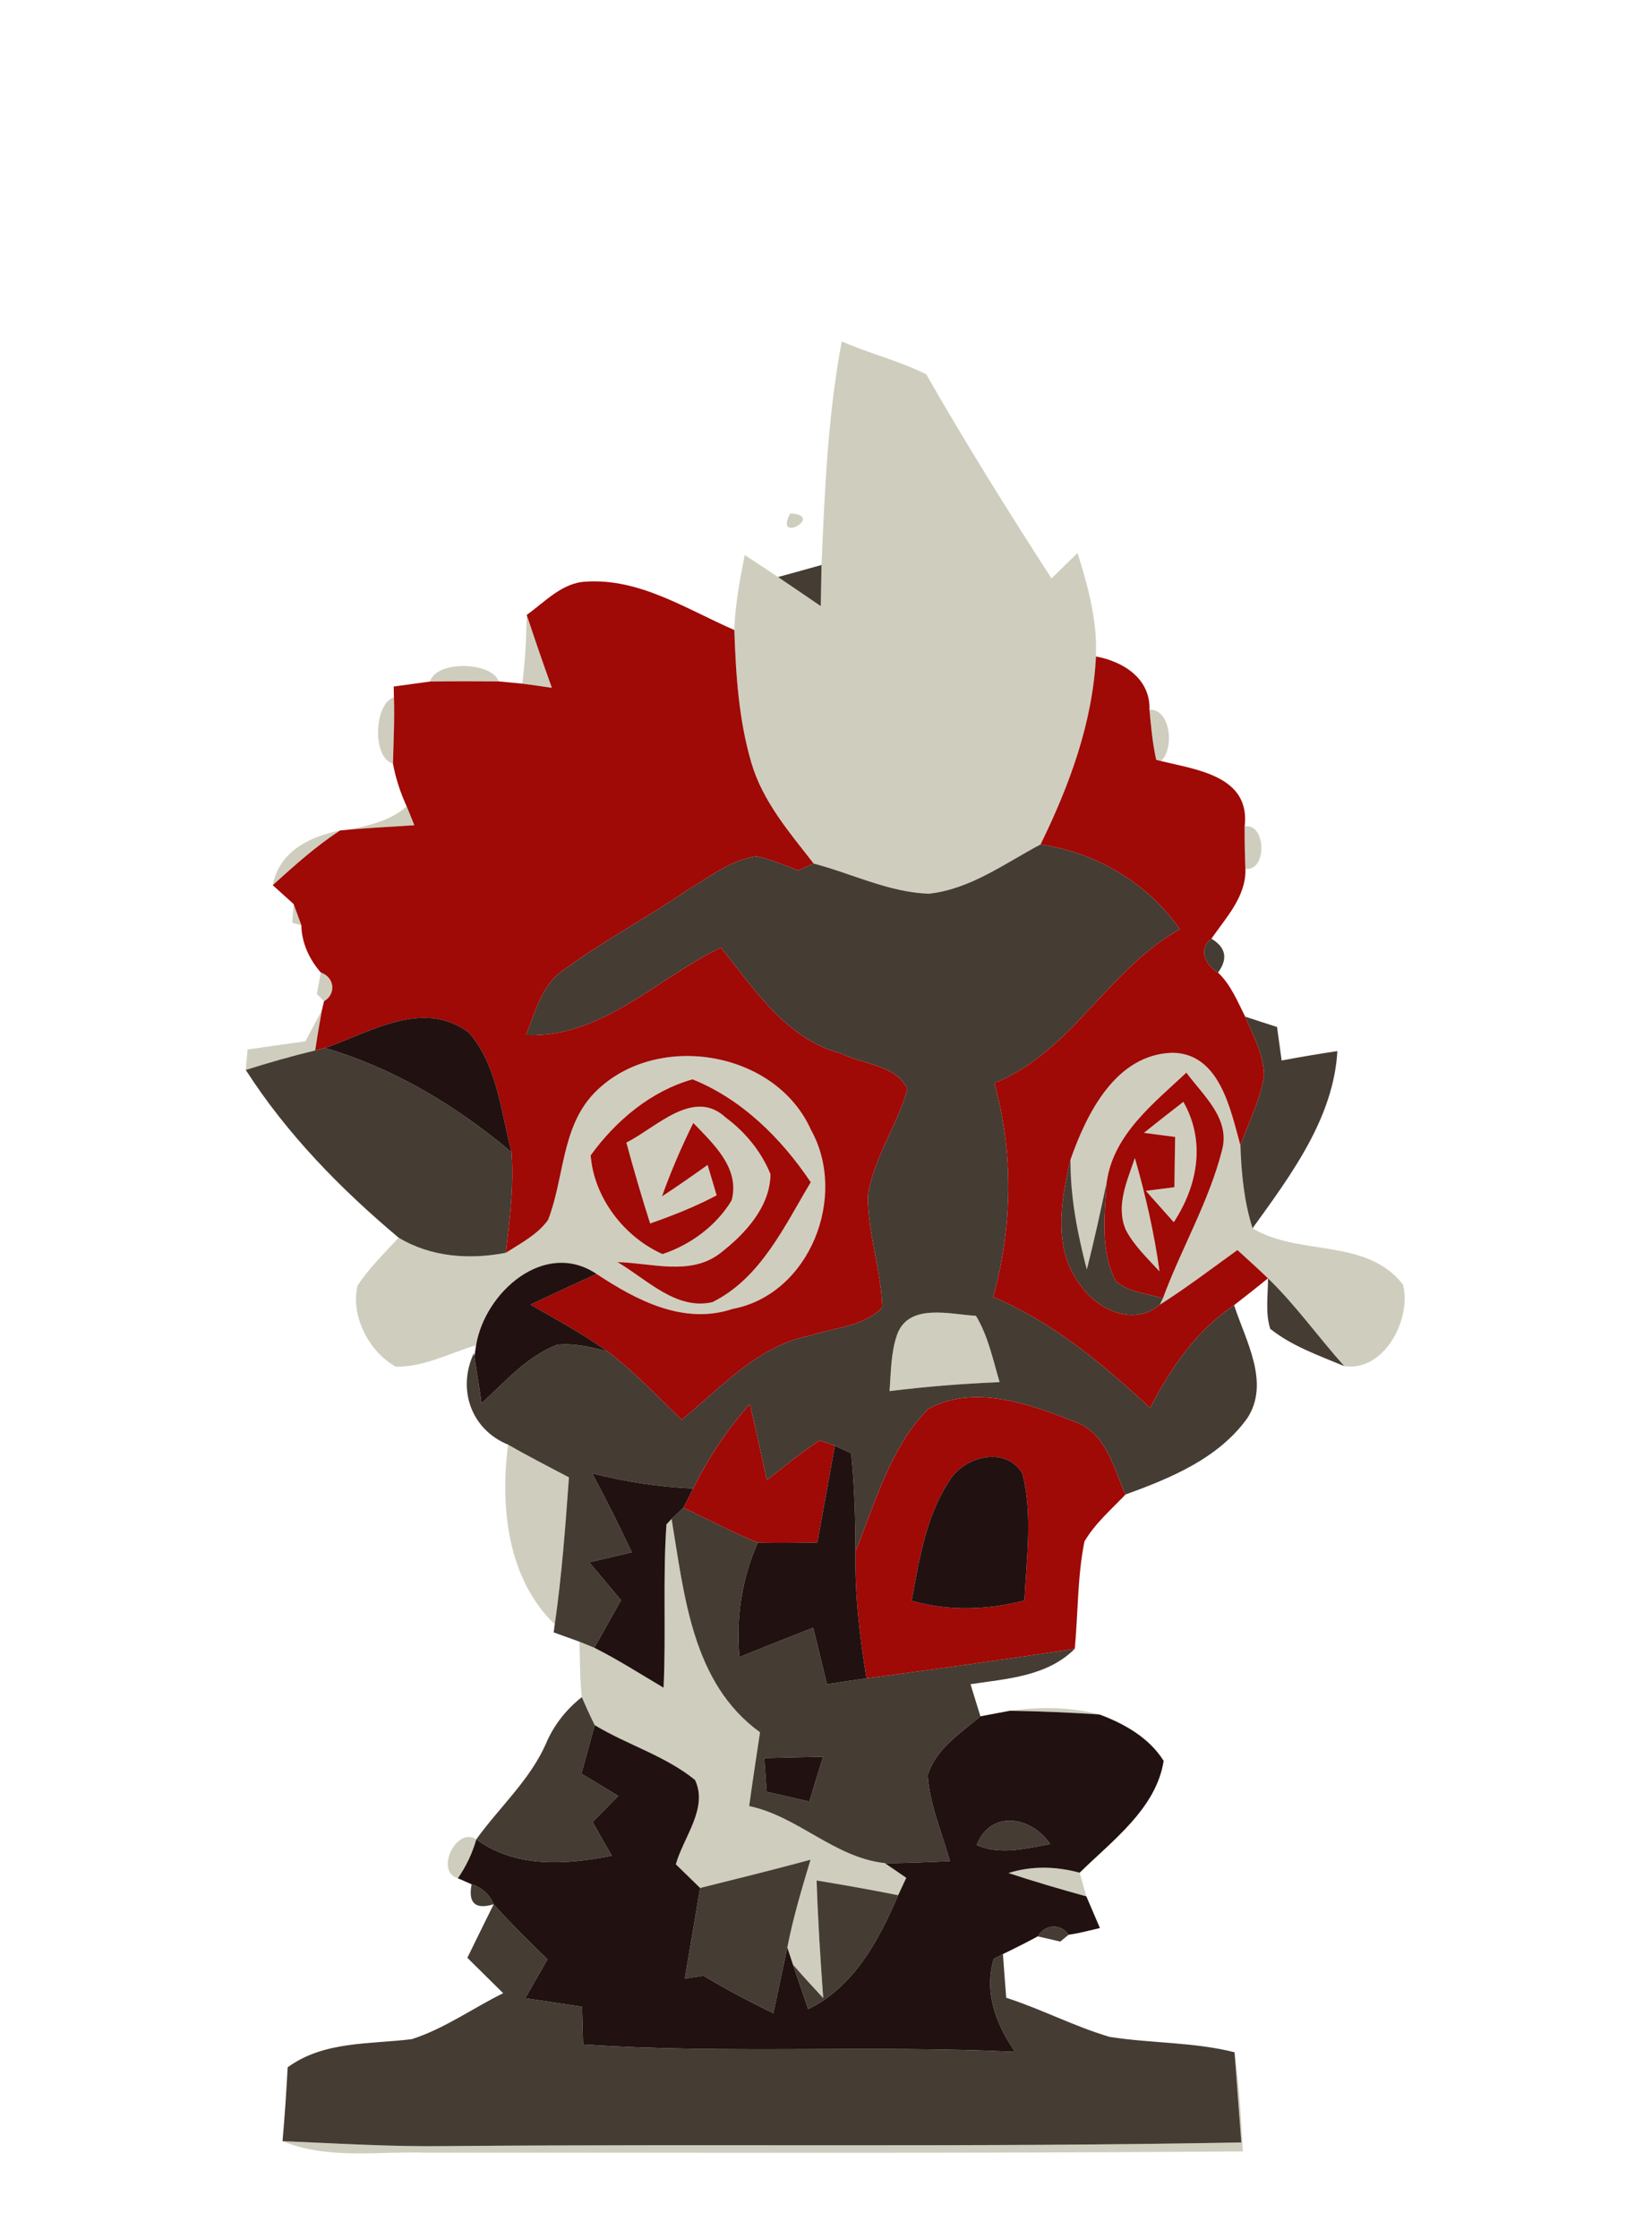 <?xml version="1.0" encoding="UTF-8" ?>
<!DOCTYPE svg PUBLIC "-//W3C//DTD SVG 1.1//EN" "http://www.w3.org/Graphics/SVG/1.1/DTD/svg11.dtd">
<svg width="155pt" height="210pt" viewBox="0 0 155 210" version="1.1" xmlns="http://www.w3.org/2000/svg">
<g id="#cfcebeff">
<path fill="#cfcebe" opacity="1.00" d=" M 78.98 32.02 C 81.58 33.16 84.37 33.84 86.91 35.11 C 90.62 41.60 94.59 47.96 98.66 54.25 C 99.47 53.45 100.28 52.66 101.10 51.87 C 102.09 55.00 102.97 58.24 102.83 61.57 C 102.52 67.78 100.34 73.67 97.63 79.20 C 94.27 80.98 91.02 83.41 87.14 83.82 C 83.39 83.69 79.93 81.93 76.34 80.99 C 74.07 78.07 71.56 75.17 70.50 71.55 C 69.31 67.51 69.04 63.27 68.90 59.09 C 68.96 56.71 69.43 54.38 69.87 52.05 C 70.92 52.74 71.96 53.42 73.00 54.12 C 74.34 55.02 75.67 55.94 77.01 56.85 C 77.03 55.56 77.06 54.28 77.08 52.99 C 77.38 45.98 77.67 38.93 78.98 32.02 Z" />
<path fill="#cfcebe" opacity="1.00" d=" M 74.14 48.15 C 77.48 48.33 72.57 51.11 74.14 48.15 Z" />
<path fill="#cfcebe" opacity="1.00" d=" M 49.00 64.12 C 49.29 61.98 49.37 59.82 49.42 57.67 C 50.18 59.96 50.96 62.24 51.78 64.51 C 50.86 64.37 49.93 64.24 49.00 64.12 Z" />
<path fill="#cfcebe" opacity="1.00" d=" M 40.35 63.92 C 40.91 61.93 46.12 62.03 46.80 63.91 C 44.65 63.89 42.50 63.89 40.35 63.92 Z" />
<path fill="#cfcebe" opacity="1.00" d=" M 36.87 71.62 C 34.89 71.08 35.09 65.98 36.96 65.40 C 37.03 67.47 36.92 69.54 36.87 71.62 Z" />
<path fill="#cfcebe" opacity="1.00" d=" M 107.85 66.56 C 109.83 66.47 110.22 70.21 108.93 71.38 L 108.48 71.26 C 108.14 69.71 107.99 68.13 107.85 66.56 Z" />
<path fill="#cfcebe" opacity="1.00" d=" M 38.16 75.63 C 38.40 76.22 38.64 76.81 38.88 77.40 C 36.87 77.52 34.85 77.64 32.84 77.80 C 34.72 77.39 36.67 76.95 38.16 75.63 Z" />
<path fill="#cfcebe" opacity="1.00" d=" M 116.78 77.50 C 118.82 77.18 118.90 81.76 116.85 81.49 C 116.80 80.16 116.77 78.83 116.78 77.50 Z" />
<path fill="#cfcebe" opacity="1.00" d=" M 25.59 83.02 C 26.20 79.87 29.01 78.47 31.91 77.89 C 29.63 79.37 27.60 81.20 25.59 83.02 Z" />
<path fill="#cfcebe" opacity="1.00" d=" M 27.55 84.79 C 27.73 85.29 28.10 86.29 28.28 86.79 L 27.42 86.55 C 27.45 86.11 27.52 85.23 27.55 84.79 Z" />
<path fill="#cfcebe" opacity="1.00" d=" M 30.10 91.21 C 31.38 91.64 31.58 93.21 30.40 93.91 L 29.73 93.22 C 29.82 92.72 30.01 91.71 30.10 91.21 Z" />
<path fill="#cfcebe" opacity="1.00" d=" M 28.66 97.66 C 29.17 96.69 29.68 95.72 30.20 94.76 C 29.97 96.01 29.76 97.26 29.57 98.52 C 27.38 99.05 25.20 99.67 23.06 100.35 C 23.11 99.71 23.17 99.07 23.23 98.43 C 25.04 98.17 26.85 97.91 28.66 97.66 Z" />
<path fill="#cfcebe" opacity="1.00" d=" M 55.64 102.64 C 61.26 96.65 72.71 98.40 76.09 105.97 C 79.57 112.20 75.98 121.39 68.75 122.76 C 64.15 124.30 59.70 121.95 55.97 119.48 C 51.09 116.21 45.48 121.22 44.67 126.17 C 42.19 126.90 39.78 128.23 37.13 128.18 C 34.63 126.78 32.88 123.46 33.54 120.59 C 34.62 118.92 36.07 117.54 37.40 116.08 C 40.43 117.91 44.05 118.16 47.46 117.50 C 48.86 116.60 50.43 115.80 51.42 114.42 C 52.94 110.55 52.66 105.85 55.64 102.64 M 55.42 108.36 C 55.72 112.32 58.56 116.02 62.16 117.62 C 64.79 116.75 67.21 114.97 68.65 112.58 C 69.45 109.55 66.92 107.27 65.05 105.32 C 63.94 107.56 62.95 109.85 62.11 112.21 C 63.56 111.26 64.98 110.27 66.39 109.26 C 66.67 110.21 66.96 111.16 67.24 112.11 C 65.24 113.17 63.14 114.00 61.00 114.75 C 60.20 112.24 59.46 109.71 58.77 107.16 C 61.57 105.77 65.07 101.98 68.11 104.83 C 69.93 106.18 71.43 108.01 72.29 110.12 C 72.26 113.22 69.86 115.78 67.53 117.57 C 64.75 119.68 61.10 118.45 57.93 118.37 C 60.66 119.96 63.42 122.91 66.84 122.13 C 71.38 119.88 73.59 115.01 76.07 110.88 C 73.32 106.78 69.62 103.10 64.98 101.23 C 61.08 102.32 57.76 105.12 55.42 108.36 Z" />
<path fill="#cfcebe" opacity="1.00" d=" M 100.44 108.76 C 101.97 104.41 104.69 98.90 109.99 98.74 C 114.43 98.78 115.45 104.04 116.38 107.42 C 116.47 110.04 116.72 112.68 117.52 115.20 C 121.89 117.85 128.19 116.06 131.63 120.47 C 132.49 123.64 129.90 128.69 126.13 128.13 C 123.70 125.42 121.59 122.43 118.97 119.89 C 118.03 118.99 117.06 118.11 116.10 117.24 C 113.69 118.98 111.32 120.78 108.82 122.37 L 109.11 121.77 C 110.84 117.08 113.44 112.70 114.67 107.83 C 115.44 104.89 112.87 102.72 111.31 100.60 C 108.24 103.49 104.48 106.38 103.84 110.85 C 103.26 113.60 102.67 116.34 101.97 119.06 C 101.09 115.69 100.42 112.25 100.44 108.76 Z" />
<path fill="#cfcebe" opacity="1.00" d=" M 107.33 106.25 C 108.55 105.27 109.79 104.30 111.03 103.34 C 113.14 107.05 112.38 111.19 110.13 114.63 C 109.25 113.65 108.38 112.67 107.51 111.69 C 108.18 111.61 109.52 111.44 110.19 111.35 C 110.21 109.77 110.23 108.20 110.26 106.63 C 109.53 106.53 108.06 106.34 107.33 106.25 Z" />
<path fill="#cfcebe" opacity="1.00" d=" M 105.63 115.35 C 104.66 113.10 105.76 110.75 106.48 108.61 C 107.48 112.10 108.30 115.64 108.79 119.24 C 107.66 118.01 106.42 116.85 105.63 115.35 Z" />
<path fill="#cfcebe" opacity="1.00" d=" M 84.15 125.23 C 85.21 122.17 89.10 123.27 91.57 123.41 C 92.72 125.31 93.16 127.52 93.79 129.63 C 90.34 129.77 86.89 130.05 83.46 130.47 C 83.60 128.72 83.58 126.91 84.15 125.23 Z" />
<path fill="#cfcebe" opacity="1.00" d=" M 47.67 135.49 C 49.54 136.57 51.47 137.55 53.38 138.56 C 53.05 143.16 52.71 147.77 52.05 152.35 C 47.59 148.05 46.92 141.32 47.67 135.49 Z" />
<path fill="#cfcebe" opacity="1.00" d=" M 62.53 142.97 L 63.01 142.46 C 64.21 149.60 64.92 157.86 71.31 162.47 C 70.96 164.77 70.61 167.08 70.29 169.39 C 74.89 170.36 78.28 174.22 83.01 174.74 C 83.52 175.08 84.53 175.77 85.03 176.12 C 84.84 176.53 84.46 177.34 84.27 177.75 C 81.72 177.24 79.17 176.79 76.62 176.37 C 76.74 180.05 76.97 183.72 77.24 187.40 C 76.28 186.36 75.32 185.33 74.40 184.26 C 74.27 183.86 74.00 183.06 73.87 182.66 C 74.41 179.87 75.23 177.14 76.05 174.42 C 72.61 175.35 69.15 176.21 65.69 177.07 C 64.93 176.33 64.17 175.59 63.41 174.85 C 64.12 172.32 66.47 169.58 65.21 166.94 C 62.42 164.67 58.86 163.65 55.80 161.80 C 55.37 160.93 54.97 160.06 54.59 159.17 C 54.38 157.45 54.44 155.70 54.36 153.97 C 54.71 154.11 55.41 154.40 55.76 154.54 C 57.99 155.66 60.11 157.02 62.26 158.29 C 62.50 153.19 62.18 148.07 62.53 142.97 Z" />
<path fill="#cfcebe" opacity="1.00" d=" M 94.76 160.45 C 97.55 160.07 100.41 160.09 103.16 160.80 C 100.36 160.61 97.56 160.50 94.76 160.45 Z" />
<path fill="#cfcebe" opacity="1.00" d=" M 42.96 176.16 C 40.76 175.53 42.83 171.27 44.69 172.51 C 44.32 173.81 43.74 175.04 42.96 176.16 Z" />
<path fill="#cfcebe" opacity="1.00" d=" M 94.62 175.67 C 96.80 174.98 99.10 175.04 101.30 175.64 C 101.46 176.20 101.77 177.31 101.93 177.86 C 99.48 177.18 97.03 176.47 94.62 175.67 Z" />
<path fill="#cfcebe" opacity="1.00" d=" M 100.91 181.35 C 101.02 181.33 101.25 181.29 101.36 181.26 C 101.25 181.29 101.02 181.33 100.91 181.35 Z" />
<path fill="#cfcebe" opacity="1.00" d=" M 115.83 192.48 C 116.28 195.56 116.45 198.67 116.61 201.78 C 91.08 201.98 65.54 201.88 40.01 201.90 C 35.51 201.75 30.79 202.58 26.51 200.82 C 31.68 201.03 36.83 201.36 42.00 201.28 C 66.82 201.06 91.65 201.41 116.47 200.94 C 116.26 198.11 116.04 195.30 115.83 192.48 Z" />
</g>
<g id="#453c33ff">
<path fill="#453c33" opacity="1.00" d=" M 73.00 54.12 C 74.36 53.75 75.72 53.37 77.08 52.99 C 77.06 54.28 77.03 55.56 77.01 56.85 C 75.67 55.94 74.34 55.02 73.00 54.12 Z" />
<path fill="#453c33" opacity="1.00" d=" M 87.14 83.82 C 91.02 83.41 94.27 80.98 97.63 79.20 C 102.92 79.99 107.60 82.77 110.71 87.15 C 103.96 90.88 100.61 98.61 93.30 101.59 C 95.12 108.17 95.00 115.06 93.19 121.64 C 98.80 124.02 103.49 127.94 107.91 132.05 C 109.82 128.32 112.25 124.78 115.79 122.41 C 116.86 125.73 119.20 129.66 117.03 133.01 C 114.32 136.79 109.82 138.64 105.60 140.17 C 104.46 137.65 103.77 134.32 100.80 133.33 C 96.58 131.68 91.36 129.79 87.08 132.15 C 83.52 135.76 82.14 140.91 80.27 145.50 C 80.26 142.43 80.17 139.35 79.86 136.30 C 79.48 136.12 78.72 135.78 78.33 135.60 C 77.97 135.47 77.25 135.22 76.89 135.09 C 75.18 136.25 73.57 137.54 71.95 138.82 C 71.44 136.43 70.91 134.05 70.35 131.68 C 68.24 134.08 66.44 136.73 65.05 139.60 C 61.84 139.48 58.67 138.96 55.56 138.19 C 56.87 140.61 58.10 143.09 59.28 145.59 C 57.95 145.90 56.62 146.22 55.29 146.53 C 56.28 147.72 57.28 148.90 58.27 150.08 C 57.43 151.57 56.60 153.05 55.76 154.54 C 55.41 154.40 54.71 154.11 54.36 153.97 C 53.76 153.76 52.55 153.32 51.95 153.10 L 52.05 152.35 C 52.71 147.77 53.05 143.16 53.38 138.56 C 51.47 137.55 49.54 136.57 47.67 135.49 C 44.21 134.08 42.87 130.30 44.46 126.92 L 44.51 127.23 C 44.72 128.69 44.99 130.15 45.18 131.62 C 47.37 129.62 49.41 127.23 52.25 126.13 C 53.84 125.94 55.43 126.36 56.97 126.72 C 59.51 128.63 61.67 130.97 63.96 133.16 C 67.69 130.12 71.12 126.17 76.08 125.25 C 78.32 124.48 81.03 124.43 82.78 122.63 C 82.68 119.09 81.40 115.68 81.43 112.13 C 81.96 108.58 84.18 105.57 85.14 102.15 C 84.05 99.85 81.02 99.86 78.97 98.83 C 73.79 97.49 70.79 92.79 67.64 88.88 C 61.59 91.77 56.55 97.34 49.35 97.09 C 50.22 94.90 50.82 92.34 52.91 90.95 C 56.62 88.22 60.71 86.08 64.51 83.47 C 66.57 82.25 68.58 80.63 71.01 80.31 C 72.34 80.60 73.60 81.15 74.88 81.63 C 75.36 81.42 75.85 81.21 76.34 80.99 C 79.93 81.93 83.39 83.69 87.14 83.82 M 84.15 125.23 C 83.58 126.91 83.60 128.72 83.46 130.47 C 86.89 130.05 90.34 129.77 93.79 129.63 C 93.16 127.52 92.72 125.31 91.57 123.41 C 89.10 123.27 85.21 122.17 84.15 125.23 Z" />
<path fill="#453c33" opacity="1.00" d=" M 114.28 91.22 C 113.11 90.56 112.37 89.02 113.66 88.04 C 115.03 88.86 115.23 89.92 114.28 91.22 Z" />
<path fill="#453c33" opacity="1.00" d=" M 116.83 95.35 C 117.82 95.68 118.82 96.00 119.82 96.32 C 119.97 97.37 120.11 98.41 120.25 99.46 C 121.99 99.14 123.73 98.84 125.48 98.58 C 125.12 104.89 121.09 110.25 117.52 115.20 C 116.72 112.68 116.47 110.04 116.38 107.42 C 117.16 105.27 118.23 103.19 118.60 100.91 C 118.58 98.93 117.58 97.14 116.83 95.35 Z" />
<path fill="#453c33" opacity="1.00" d=" M 23.06 100.35 C 25.20 99.67 27.38 99.05 29.57 98.52 L 30.50 98.29 C 37.00 100.20 42.85 103.73 48.00 108.07 C 48.24 111.23 47.82 114.38 47.46 117.50 C 44.05 118.16 40.43 117.91 37.40 116.08 C 31.95 111.50 26.92 106.37 23.06 100.35 Z" />
<path fill="#453c33" opacity="1.00" d=" M 101.41 120.59 C 98.75 117.22 99.52 112.62 100.44 108.76 C 100.42 112.25 101.09 115.69 101.97 119.06 C 102.67 116.34 103.26 113.60 103.84 110.85 C 103.65 113.94 103.20 117.34 104.71 120.18 C 105.92 121.22 107.64 121.30 109.11 121.77 L 108.82 122.37 C 106.40 124.43 103.01 122.88 101.41 120.59 Z" />
<path fill="#453c33" opacity="1.00" d=" M 118.97 119.89 C 121.59 122.43 123.70 125.42 126.13 128.13 C 123.74 127.13 121.23 126.26 119.18 124.63 C 118.70 123.10 118.98 121.47 118.97 119.89 Z" />
<path fill="#453c33" opacity="1.00" d=" M 63.01 142.46 C 63.29 142.20 63.84 141.67 64.12 141.41 C 66.45 142.50 68.71 143.72 71.10 144.68 C 69.60 148.06 69.04 151.74 69.38 155.41 C 71.68 154.48 73.99 153.56 76.30 152.66 C 76.73 154.43 77.16 156.19 77.59 157.96 C 78.83 157.77 80.06 157.58 81.30 157.41 C 87.82 156.55 94.33 155.63 100.84 154.64 C 98.24 157.24 94.48 157.44 91.06 157.96 C 91.37 158.96 91.67 159.97 91.99 160.97 C 90.13 162.54 87.76 164.06 87.04 166.51 C 87.23 169.29 88.39 171.90 89.13 174.56 C 87.09 174.64 85.05 174.75 83.01 174.74 C 78.28 174.22 74.89 170.36 70.29 169.39 C 70.61 167.08 70.96 164.77 71.31 162.47 C 64.92 157.86 64.21 149.60 63.01 142.46 M 71.71 164.89 C 71.76 165.68 71.88 167.26 71.93 168.05 C 73.27 168.35 74.60 168.66 75.94 168.97 C 76.36 167.56 76.79 166.16 77.23 164.76 C 75.39 164.80 73.55 164.84 71.71 164.89 Z" />
<path fill="#453c33" opacity="1.00" d=" M 51.21 163.57 C 51.94 161.82 53.11 160.34 54.59 159.17 C 54.97 160.06 55.37 160.93 55.80 161.80 C 55.38 163.31 54.98 164.83 54.55 166.35 C 55.71 167.04 56.86 167.74 58.01 168.44 C 57.21 169.26 56.40 170.07 55.60 170.88 C 56.19 171.94 56.79 172.99 57.40 174.05 C 53.10 174.89 48.43 175.24 44.69 172.51 C 46.84 169.51 49.69 166.99 51.21 163.57 Z" />
<path fill="#453c33" opacity="1.00" d=" M 91.64 173.04 C 92.97 169.67 96.80 170.37 98.54 172.96 C 96.27 173.35 93.86 174.03 91.64 173.04 Z" />
<path fill="#453c33" opacity="1.00" d=" M 65.69 177.07 C 69.15 176.21 72.61 175.35 76.05 174.42 C 75.23 177.14 74.41 179.87 73.87 182.66 C 73.43 184.71 73.00 186.77 72.56 188.82 C 70.32 187.74 68.13 186.57 66.00 185.30 C 65.42 185.39 64.83 185.49 64.25 185.58 C 64.72 182.74 65.22 179.91 65.69 177.07 Z" />
<path fill="#453c33" opacity="1.00" d=" M 44.25 176.73 C 45.22 177.03 45.91 177.66 46.32 178.60 C 44.60 179.12 43.91 178.50 44.25 176.73 Z" />
<path fill="#453c33" opacity="1.00" d=" M 76.62 176.37 C 79.17 176.79 81.72 177.24 84.27 177.75 C 82.45 181.99 80.15 186.31 75.83 188.44 C 75.35 187.05 74.87 185.65 74.40 184.26 C 75.32 185.33 76.28 186.36 77.24 187.40 C 76.97 183.72 76.74 180.05 76.62 176.37 Z" />
<path fill="#453c33" opacity="1.00" d=" M 46.32 178.60 C 47.92 180.40 49.65 182.08 51.37 183.77 C 50.67 184.98 49.97 186.19 49.28 187.41 C 51.05 187.67 52.83 187.94 54.61 188.21 C 54.64 189.39 54.68 190.57 54.71 191.75 C 68.21 192.66 81.73 191.78 95.24 192.44 C 93.45 189.87 92.30 186.85 93.24 183.72 L 94.10 183.27 C 94.20 184.63 94.30 186.00 94.41 187.37 C 97.71 188.43 100.79 190.06 104.12 191.04 C 108.00 191.65 111.99 191.51 115.83 192.48 C 116.04 195.30 116.26 198.11 116.47 200.94 C 91.65 201.41 66.82 201.06 42.00 201.28 C 36.83 201.36 31.68 201.03 26.51 200.82 C 26.71 198.51 26.87 196.20 26.99 193.89 C 30.42 191.40 34.67 191.75 38.64 191.25 C 41.70 190.27 44.35 188.35 47.21 186.94 C 46.09 185.83 44.97 184.72 43.85 183.62 C 44.67 181.94 45.49 180.27 46.32 178.60 Z" />
<path fill="#453c33" opacity="1.00" d=" M 97.37 181.61 C 98.02 180.49 99.50 180.35 100.26 181.46 L 99.48 182.10 C 98.95 181.98 97.90 181.73 97.37 181.61 Z" />
</g>
<g id="#9f0906ff">
<path fill="#9f0906" opacity="1.00" d=" M 49.42 57.67 C 51.14 56.45 52.74 54.64 55.00 54.55 C 60.05 54.23 64.45 57.16 68.90 59.09 C 69.04 63.27 69.31 67.51 70.50 71.55 C 71.56 75.17 74.07 78.07 76.34 80.99 C 75.85 81.21 75.36 81.42 74.88 81.63 C 73.60 81.15 72.34 80.60 71.01 80.31 C 68.58 80.63 66.57 82.25 64.51 83.47 C 60.71 86.08 56.62 88.22 52.91 90.95 C 50.82 92.34 50.22 94.90 49.35 97.09 C 56.55 97.34 61.59 91.77 67.64 88.88 C 70.79 92.79 73.79 97.49 78.97 98.83 C 81.02 99.86 84.05 99.85 85.14 102.15 C 84.18 105.57 81.96 108.58 81.43 112.13 C 81.40 115.68 82.68 119.09 82.78 122.63 C 81.03 124.43 78.32 124.48 76.08 125.25 C 71.12 126.17 67.69 130.12 63.96 133.16 C 61.67 130.97 59.51 128.63 56.97 126.72 C 54.67 125.11 52.21 123.75 49.77 122.36 C 51.83 121.39 53.90 120.43 55.97 119.48 C 59.70 121.95 64.15 124.30 68.75 122.76 C 75.98 121.39 79.57 112.20 76.09 105.97 C 72.71 98.40 61.26 96.65 55.64 102.64 C 52.66 105.85 52.94 110.55 51.42 114.42 C 50.43 115.80 48.86 116.60 47.46 117.50 C 47.82 114.38 48.24 111.23 48.00 108.07 C 47.01 104.28 46.65 99.89 44.00 96.85 C 39.71 93.64 34.76 96.80 30.50 98.29 L 29.57 98.52 C 29.76 97.26 29.97 96.01 30.20 94.76 L 30.40 93.91 C 31.58 93.21 31.38 91.64 30.10 91.21 C 29.04 90.01 28.29 88.41 28.28 86.79 C 28.10 86.29 27.73 85.29 27.55 84.79 C 27.06 84.35 26.08 83.46 25.59 83.02 C 27.60 81.20 29.63 79.37 31.91 77.89 L 32.84 77.80 C 34.85 77.64 36.87 77.52 38.88 77.40 C 38.64 76.81 38.40 76.22 38.16 75.63 C 37.56 74.34 37.13 73.00 36.87 71.62 C 36.92 69.54 37.03 67.47 36.96 65.40 L 36.94 64.39 C 37.79 64.27 39.50 64.04 40.35 63.92 C 42.50 63.89 44.65 63.89 46.80 63.91 C 47.35 63.96 48.45 64.07 49.00 64.12 C 49.93 64.24 50.86 64.37 51.78 64.51 C 50.96 62.24 50.18 59.96 49.42 57.67 Z" />
<path fill="#9f0906" opacity="1.00" d=" M 102.83 61.57 C 105.38 62.04 107.94 63.63 107.85 66.56 C 107.99 68.13 108.14 69.71 108.48 71.26 L 108.93 71.38 C 112.32 72.20 117.33 72.80 116.78 77.50 C 116.77 78.83 116.80 80.16 116.85 81.49 C 116.94 84.06 115.03 86.06 113.66 88.04 C 112.37 89.02 113.11 90.56 114.28 91.22 C 115.48 92.35 116.10 93.91 116.83 95.35 C 117.58 97.14 118.58 98.93 118.60 100.91 C 118.23 103.19 117.16 105.27 116.38 107.42 C 115.45 104.04 114.43 98.78 109.99 98.74 C 104.69 98.90 101.97 104.41 100.44 108.76 C 99.52 112.62 98.75 117.22 101.41 120.59 C 103.01 122.88 106.40 124.43 108.82 122.37 C 111.32 120.78 113.69 118.98 116.10 117.24 C 117.06 118.11 118.03 118.99 118.97 119.89 C 117.92 120.75 116.86 121.58 115.79 122.41 C 112.25 124.78 109.82 128.32 107.91 132.05 C 103.49 127.94 98.80 124.02 93.19 121.64 C 95.00 115.06 95.12 108.17 93.30 101.59 C 100.61 98.61 103.96 90.88 110.71 87.15 C 107.60 82.77 102.92 79.99 97.63 79.20 C 100.34 73.67 102.52 67.78 102.83 61.57 Z" />
<path fill="#9f0906" opacity="1.00" d=" M 55.42 108.36 C 57.76 105.12 61.08 102.32 64.98 101.23 C 69.62 103.10 73.32 106.78 76.07 110.88 C 73.59 115.01 71.38 119.88 66.84 122.13 C 63.42 122.91 60.66 119.96 57.93 118.37 C 61.10 118.45 64.75 119.68 67.53 117.57 C 69.86 115.78 72.26 113.22 72.29 110.12 C 71.43 108.01 69.93 106.18 68.11 104.83 C 65.07 101.98 61.57 105.77 58.77 107.16 C 59.46 109.71 60.20 112.24 61.00 114.75 C 63.14 114.00 65.24 113.17 67.24 112.11 C 66.96 111.16 66.67 110.21 66.39 109.26 C 64.98 110.27 63.56 111.26 62.11 112.21 C 62.95 109.85 63.94 107.56 65.05 105.32 C 66.92 107.27 69.45 109.55 68.65 112.58 C 67.21 114.97 64.79 116.75 62.16 117.62 C 58.56 116.02 55.72 112.32 55.42 108.36 Z" />
<path fill="#9f0906" opacity="1.00" d=" M 103.84 110.85 C 104.48 106.38 108.24 103.49 111.31 100.60 C 112.87 102.72 115.44 104.89 114.67 107.83 C 113.44 112.70 110.84 117.08 109.11 121.77 C 107.64 121.30 105.92 121.22 104.71 120.18 C 103.20 117.34 103.65 113.94 103.84 110.85 M 107.33 106.25 C 108.06 106.34 109.53 106.53 110.26 106.63 C 110.23 108.20 110.21 109.77 110.19 111.35 C 109.52 111.44 108.18 111.61 107.51 111.69 C 108.38 112.67 109.25 113.65 110.13 114.63 C 112.38 111.19 113.14 107.05 111.03 103.34 C 109.79 104.30 108.55 105.27 107.33 106.25 M 105.63 115.35 C 106.42 116.85 107.66 118.01 108.79 119.24 C 108.30 115.64 107.48 112.10 106.48 108.61 C 105.76 110.75 104.66 113.10 105.63 115.35 Z" />
<path fill="#9f0906" opacity="1.00" d=" M 87.08 132.15 C 91.36 129.79 96.58 131.68 100.80 133.33 C 103.77 134.32 104.46 137.65 105.60 140.17 C 104.26 141.58 102.74 142.88 101.75 144.57 C 101.08 147.88 101.16 151.28 100.84 154.64 C 94.33 155.63 87.82 156.55 81.30 157.41 C 80.66 153.47 80.18 149.49 80.27 145.50 C 82.14 140.91 83.52 135.76 87.08 132.15 M 89.00 139.00 C 86.85 142.32 86.24 146.32 85.53 150.14 C 89.01 151.13 92.64 151.02 96.12 150.11 C 96.31 146.16 96.91 142.10 95.93 138.20 C 94.32 135.52 90.33 136.62 89.00 139.00 Z" />
<path fill="#9f0906" opacity="1.00" d=" M 65.05 139.60 C 66.44 136.73 68.24 134.08 70.35 131.68 C 70.91 134.05 71.44 136.43 71.95 138.82 C 73.57 137.54 75.18 136.25 76.89 135.09 C 77.25 135.22 77.97 135.47 78.33 135.60 C 77.79 138.62 77.24 141.65 76.69 144.67 C 74.82 144.70 72.96 144.74 71.10 144.68 C 68.71 143.72 66.45 142.50 64.12 141.41 C 64.35 140.96 64.82 140.06 65.05 139.60 Z" />
</g>
<g id="#211211ff">
<path fill="#211211" opacity="1.00" d=" M 30.50 98.29 C 34.76 96.80 39.71 93.64 44.00 96.85 C 46.65 99.89 47.01 104.28 48.00 108.07 C 42.85 103.73 37.00 100.20 30.50 98.29 Z" />
<path fill="#211211" opacity="1.00" d=" M 44.67 126.17 C 45.48 121.22 51.09 116.21 55.97 119.48 C 53.90 120.43 51.83 121.39 49.77 122.36 C 52.21 123.75 54.67 125.11 56.97 126.72 C 55.43 126.36 53.84 125.94 52.25 126.13 C 49.41 127.23 47.37 129.62 45.18 131.62 C 44.99 130.15 44.72 128.69 44.51 127.23 L 44.67 126.17 Z" />
<path fill="#211211" opacity="1.00" d=" M 78.33 135.60 C 78.72 135.78 79.48 136.12 79.86 136.30 C 80.17 139.35 80.26 142.43 80.27 145.50 C 80.18 149.49 80.66 153.47 81.30 157.41 C 80.06 157.58 78.83 157.77 77.59 157.96 C 77.16 156.19 76.73 154.43 76.30 152.66 C 73.99 153.56 71.68 154.48 69.38 155.41 C 69.04 151.74 69.60 148.06 71.10 144.68 C 72.96 144.74 74.82 144.70 76.69 144.67 C 77.24 141.65 77.79 138.62 78.33 135.60 Z" />
<path fill="#211211" opacity="1.00" d=" M 89.00 139.00 C 90.33 136.62 94.32 135.52 95.93 138.20 C 96.91 142.10 96.31 146.16 96.12 150.11 C 92.64 151.02 89.01 151.13 85.53 150.14 C 86.24 146.32 86.85 142.32 89.00 139.00 Z" />
<path fill="#211211" opacity="1.00" d=" M 55.56 138.19 C 58.67 138.96 61.84 139.48 65.05 139.60 C 64.82 140.06 64.35 140.96 64.12 141.41 C 63.84 141.67 63.29 142.20 63.01 142.46 L 62.53 142.97 C 62.18 148.07 62.50 153.19 62.26 158.29 C 60.11 157.02 57.99 155.66 55.76 154.54 C 56.60 153.05 57.43 151.57 58.27 150.08 C 57.28 148.90 56.28 147.72 55.29 146.53 C 56.62 146.22 57.95 145.90 59.28 145.59 C 58.10 143.09 56.87 140.61 55.56 138.19 Z" />
<path fill="#211211" opacity="1.00" d=" M 91.99 160.97 C 92.68 160.84 94.06 160.58 94.76 160.45 C 97.56 160.50 100.36 160.61 103.16 160.80 C 105.49 161.66 107.83 162.99 109.18 165.15 C 108.48 169.63 104.36 172.63 101.30 175.64 C 99.10 175.04 96.80 174.98 94.62 175.67 C 97.03 176.47 99.48 177.18 101.93 177.86 C 102.25 178.60 102.88 180.09 103.20 180.83 C 102.74 180.94 101.82 181.16 101.36 181.26 C 101.25 181.29 101.02 181.33 100.91 181.35 L 100.26 181.46 C 99.50 180.35 98.02 180.49 97.37 181.61 C 96.29 182.19 95.21 182.74 94.10 183.27 L 93.24 183.72 C 92.30 186.85 93.45 189.87 95.24 192.44 C 81.73 191.78 68.21 192.66 54.71 191.75 C 54.68 190.57 54.64 189.39 54.61 188.21 C 52.83 187.94 51.05 187.67 49.28 187.41 C 49.97 186.19 50.67 184.98 51.37 183.77 C 49.65 182.08 47.92 180.40 46.32 178.60 C 45.91 177.66 45.22 177.03 44.25 176.73 C 43.93 176.58 43.28 176.30 42.96 176.16 C 43.74 175.04 44.32 173.81 44.69 172.51 C 48.43 175.24 53.10 174.89 57.40 174.05 C 56.79 172.99 56.19 171.94 55.60 170.88 C 56.40 170.07 57.21 169.26 58.01 168.44 C 56.86 167.74 55.71 167.04 54.55 166.35 C 54.98 164.83 55.38 163.31 55.80 161.80 C 58.86 163.65 62.42 164.67 65.21 166.94 C 66.47 169.58 64.12 172.32 63.41 174.85 C 64.17 175.59 64.93 176.33 65.69 177.07 C 65.22 179.91 64.72 182.74 64.25 185.58 C 64.83 185.49 65.42 185.39 66.00 185.30 C 68.13 186.57 70.32 187.74 72.56 188.82 C 73.00 186.77 73.43 184.71 73.87 182.66 C 74.00 183.06 74.27 183.86 74.40 184.26 C 74.87 185.65 75.35 187.05 75.83 188.44 C 80.15 186.31 82.45 181.99 84.27 177.75 C 84.46 177.34 84.84 176.53 85.03 176.12 C 84.53 175.77 83.52 175.08 83.01 174.74 C 85.05 174.75 87.09 174.64 89.13 174.56 C 88.39 171.90 87.23 169.29 87.04 166.51 C 87.76 164.06 90.13 162.54 91.99 160.97 M 91.64 173.04 C 93.86 174.03 96.27 173.35 98.54 172.96 C 96.80 170.37 92.97 169.67 91.64 173.04 Z" />
<path fill="#211211" opacity="1.00" d=" M 71.71 164.89 C 73.55 164.84 75.39 164.80 77.23 164.76 C 76.79 166.16 76.36 167.56 75.94 168.97 C 74.60 168.66 73.27 168.35 71.93 168.05 C 71.88 167.26 71.76 165.68 71.71 164.89 Z" />
</g>
</svg>
